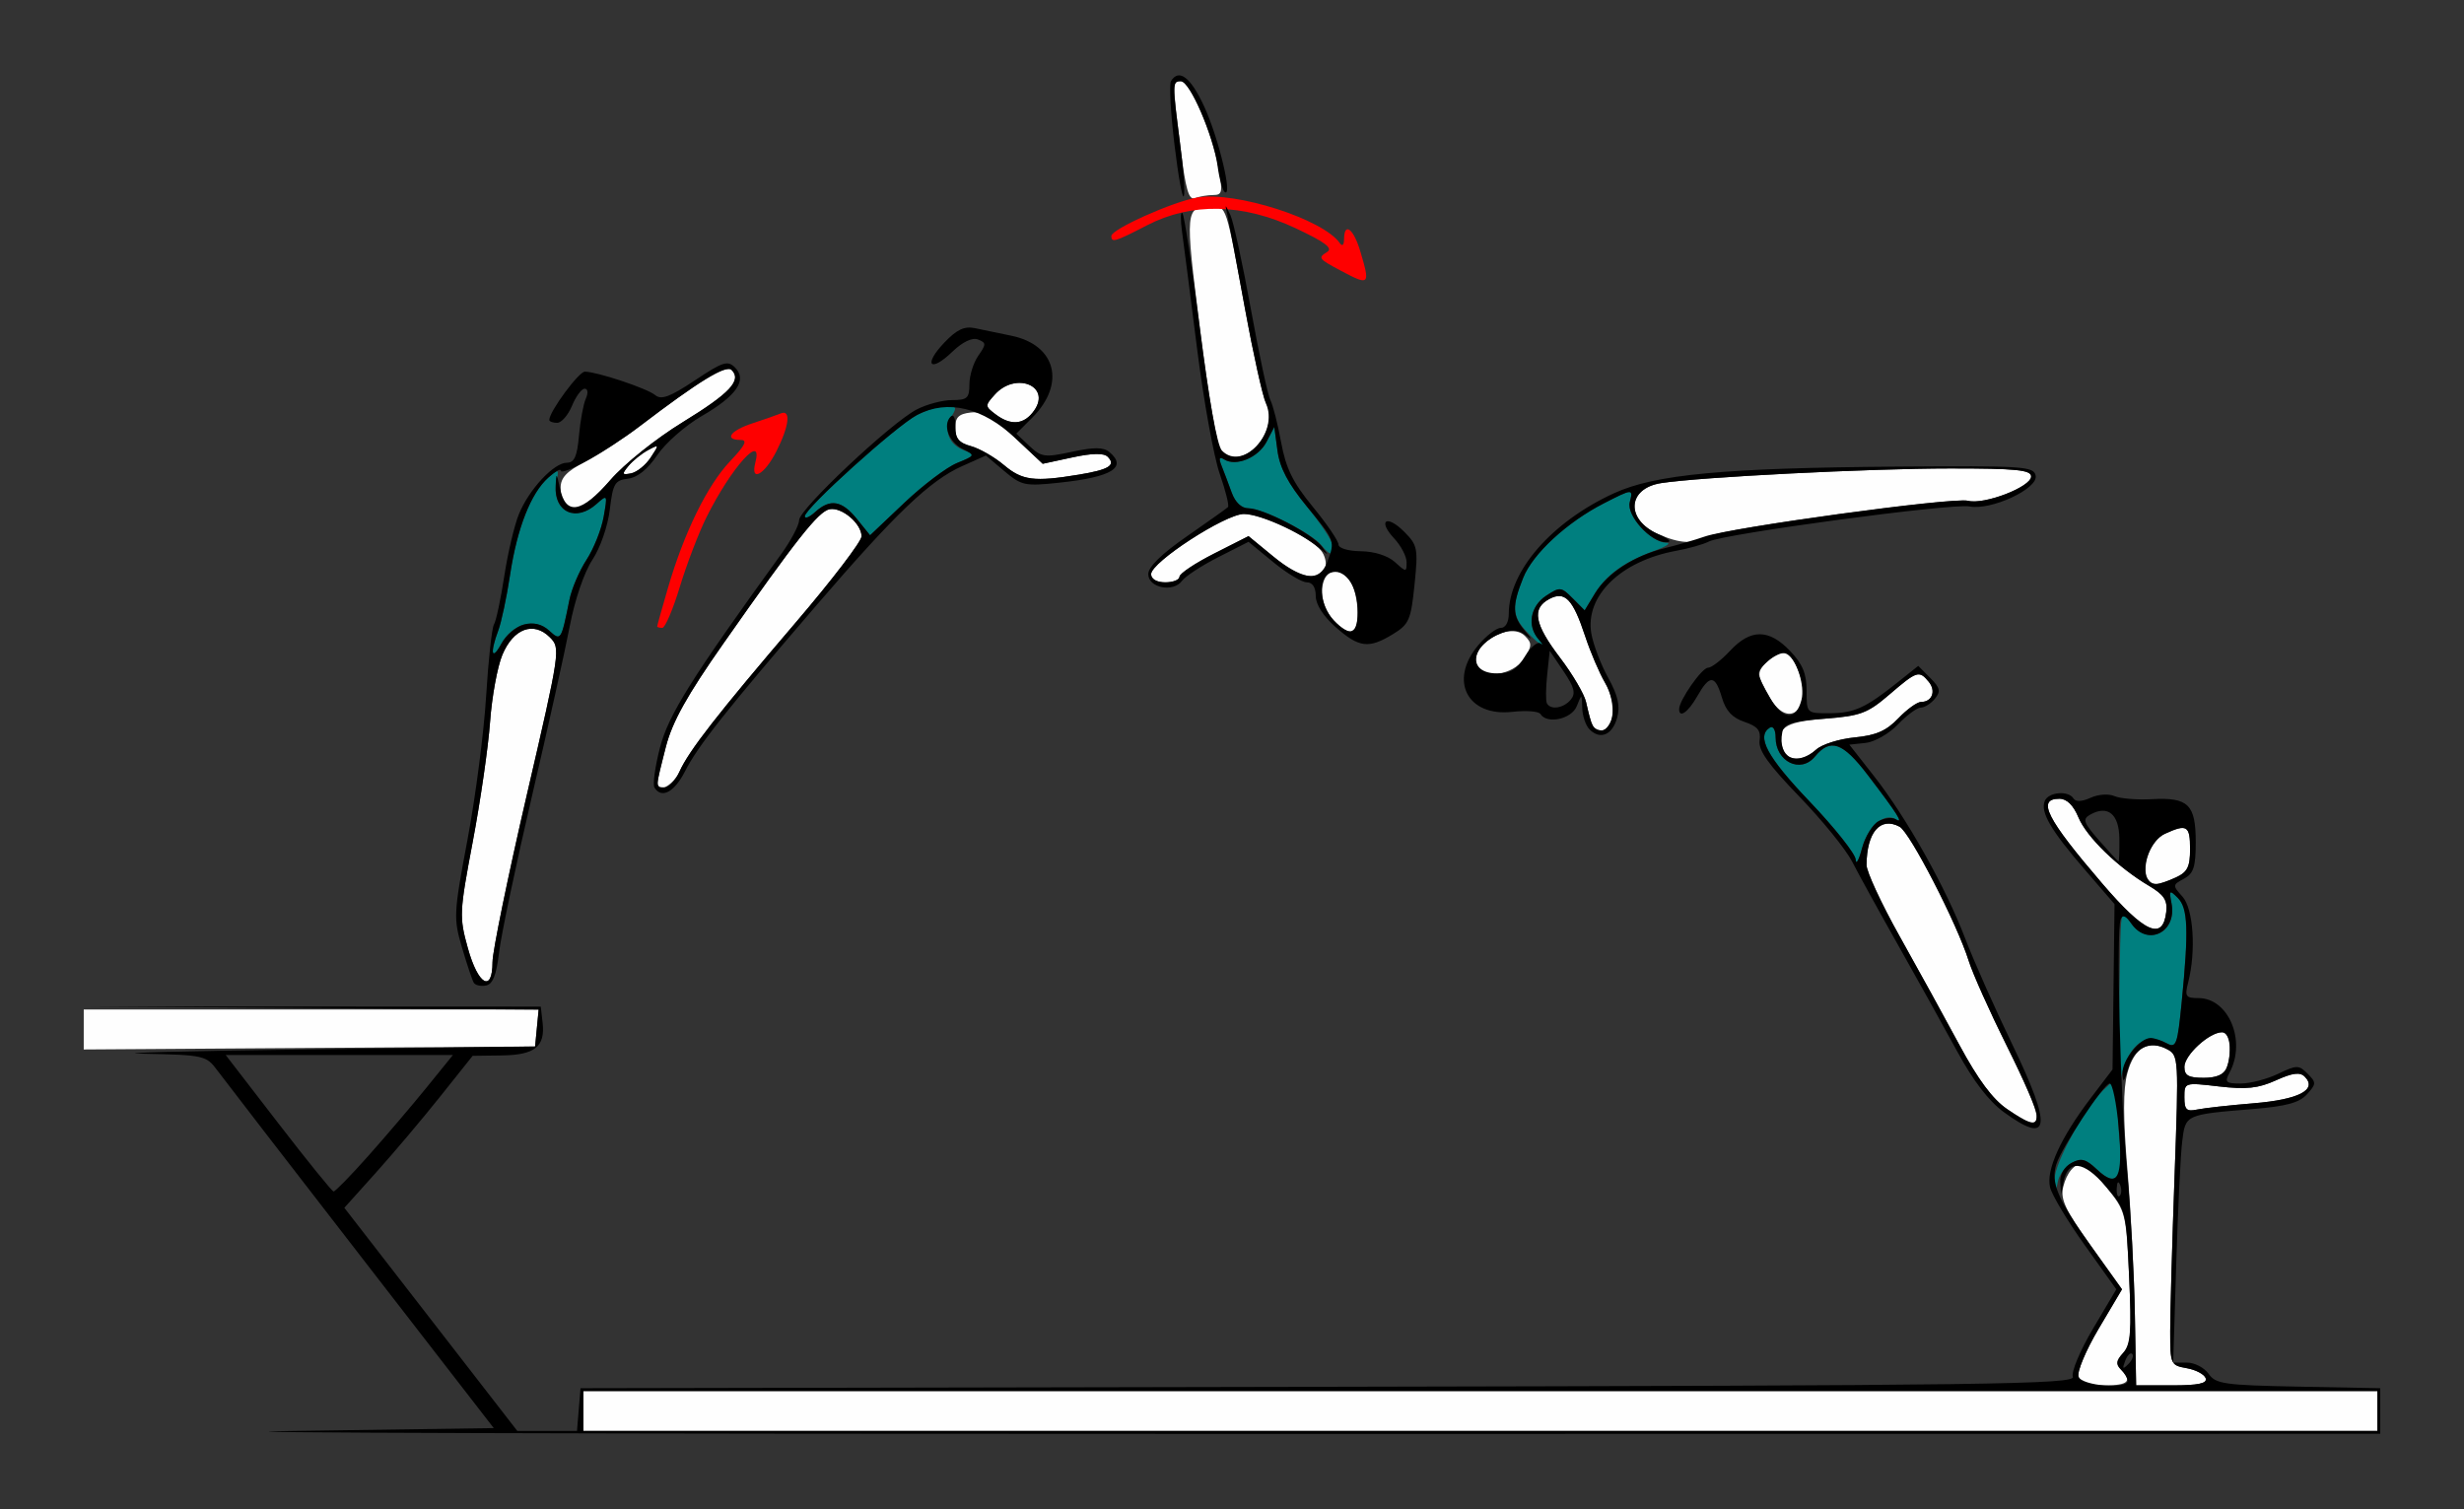 <?xml version="1.0" encoding="UTF-8" standalone="no"?>
<!-- Created with Inkscape (http://www.inkscape.org/) -->

<svg
   xmlns:dc="http://purl.org/dc/elements/1.1/"
   xmlns:cc="http://creativecommons.org/ns#"
   xmlns:rdf="http://www.w3.org/1999/02/22-rdf-syntax-ns#"
   xmlns:svg="http://www.w3.org/2000/svg"
   xmlns="http://www.w3.org/2000/svg"
   xmlns:sodipodi="http://sodipodi.sourceforge.net/DTD/sodipodi-0.dtd"
   xmlns:inkscape="http://www.inkscape.org/namespaces/inkscape"
   id="svg3396"
   version="1.1"
   inkscape:version="0.91 r13725"
   width="405.607"
   height="248.438"
   viewBox="0 0 405.607 248.438"
   sodipodi:docname="bb920401.svg">
  <rect x="0" y="0" width="405.607" height="248.438" fill="#333333" stroke="none"/>
  <defs
     id="defs3400" />
  <sodipodi:namedview
     pagecolor="#ffffff"
     bordercolor="#666666"
     borderopacity="1"
     objecttolerance="10"
     gridtolerance="10"
     guidetolerance="10"
     inkscape:pageopacity="0"
     inkscape:pageshadow="2"
     inkscape:window-width="1620"
     inkscape:window-height="843"
     id="namedview3398"
     showgrid="false"
     inkscape:zoom="1.2900629"
     inkscape:cx="148.60054"
     inkscape:cy="189.86171"
     inkscape:window-x="0"
     inkscape:window-y="0"
     inkscape:window-maximized="0"
     inkscape:current-layer="svg3396" />
  <g
     id="g3406"
     transform="translate(3.505,4.918)">
    <path
       style="fill:#fefefe"
       d="m 92.523,227.344 0,-3.281 147.664,0 147.664,0 0,3.281 0,3.281 -147.664,0 -147.664,0 0,-3.281 z m 246.13,-5.632 c -0.298,-0.779 1.184,-4.325 3.305,-7.906 l 3.845,-6.493 -5.139,-7.186 c -4.195,-5.866 -5.028,-7.643 -4.533,-9.672 0.571,-2.342 1.848,-3.846 3.293,-3.879 0.351,-0.008 2.083,1.779 3.848,3.97 3.151,3.911 3.219,4.186 3.718,14.882 0.431,9.249 0.279,11.127 -1.005,12.415 -1.182,1.185 -1.266,1.765 -0.385,2.649 1.942,1.948 1.256,2.632 -2.639,2.632 -2.495,0 -3.95,-0.477 -4.308,-1.413 z m 9.28,-10.073 c -0.109,-6.315 -0.659,-17.04 -1.224,-23.832 -0.737,-8.874 -0.742,-13.409 -0.015,-16.115 1.116,-4.159 3.462,-5.551 6.556,-3.89 1.879,1.009 1.904,1.448 1.204,20.911 -0.394,10.935 -0.716,22.406 -0.716,25.492 0,5.464 0.071,5.624 2.727,6.094 1.5,0.265 2.902,1.01 3.115,1.654 0.284,0.855 -1.21,1.171 -5.53,1.17 l -5.919,-0.002 -0.197,-11.483 z m -21.032,-33.983 c -2.376,-1.62 -4.804,-4.88 -7.852,-10.547 -2.427,-4.511 -6.865,-12.58 -9.862,-17.93 -2.997,-5.35 -5.443,-10.624 -5.436,-11.719 0.035,-5.402 2.276,-7.992 5.444,-6.291 1.71,0.918 9.472,15.991 11.388,22.112 0.645,2.062 3.428,8.278 6.183,13.813 6.612,13.282 6.634,14.992 0.135,10.562 z m 29.174,-1.948 c 0,-2.451 0.007,-2.453 5.696,-1.791 4.497,0.524 6.471,0.313 9.377,-1.002 2.725,-1.233 3.954,-1.391 4.732,-0.611 2.146,2.153 -0.964,3.775 -8.408,4.387 -3.955,0.325 -8.137,0.789 -9.293,1.03 -1.757,0.367 -2.103,0.036 -2.103,-2.014 z m 0,-5.014 c 0,-1.936 4.093,-5.693 6.201,-5.693 0.726,0 1.276,0.976 1.276,2.267 0,4.071 -0.956,5.233 -4.306,5.233 -2.508,0 -3.171,-0.378 -3.171,-1.807 z M 10.28,164.542 l 0,-3.292 37.442,0 37.442,0 -0.293,3.047 -0.293,3.047 -37.15,0.245 -37.15,0.245 0,-3.292 z m 63.235,-13.37 c -1.437,-5.174 -1.405,-5.88 0.808,-17.578 1.268,-6.703 2.548,-15.562 2.845,-19.688 0.297,-4.125 1.207,-9.091 2.024,-11.036 1.823,-4.343 5.143,-5.564 7.821,-2.878 1.771,1.777 1.719,2.131 -3.823,26.05 -3.091,13.337 -5.619,25.66 -5.619,27.384 0,5.136 -2.367,3.819 -4.055,-2.255 z M 342.523,140.485 c -9.161,-10.684 -10.794,-13.922 -7.022,-13.922 1.213,0 2.299,1.061 3.132,3.062 1.356,3.256 6.496,8.242 11.626,11.278 2.456,1.454 3.053,2.361 2.829,4.298 -0.555,4.801 -3.551,3.464 -10.564,-4.716 z m 7.463,-0.82 c -1.167,-1.894 0.569,-6.279 2.908,-7.348 3.609,-1.65 4.116,-1.338 4.116,2.533 0,2.947 -0.431,3.797 -2.38,4.688 -2.928,1.338 -3.881,1.364 -4.643,0.128 z M 104.673,124.12 c 0,-0.312 0.643,-3.059 1.43,-6.103 1.066,-4.128 3.475,-8.453 9.473,-17.01 12.073,-17.223 15.65,-21.746 17.48,-22.1 2.012,-0.389 5.261,2.366 5.261,4.459 0,0.832 -4.863,7.2 -10.806,14.152 -12.903,15.091 -17.612,21.131 -19.172,24.592 -0.999,2.217 -3.666,3.679 -3.666,2.01 z m 185.406,-5.471 c -1.409,-3.684 -0.069,-4.727 6.765,-5.262 5.943,-0.465 7.059,-0.882 10.673,-3.984 4.538,-3.897 4.888,-4.01 6.469,-2.1 1.251,1.512 0.57,3.322 -1.248,3.322 -0.645,0 -2.332,1.215 -3.75,2.7 -1.967,2.059 -3.674,2.805 -7.194,3.145 -2.538,0.245 -5.38,1.139 -6.315,1.988 -2.097,1.904 -4.709,1.996 -5.399,0.191 z m -31.619,-4.508 c -0.198,-0.645 -0.596,-2.227 -0.885,-3.516 -0.289,-1.289 -2.216,-4.567 -4.284,-7.285 -4.217,-5.544 -4.687,-8.089 -1.78,-9.649 2.585,-1.388 3.898,-0.027 5.937,6.152 0.851,2.578 2.314,6.002 3.252,7.608 1.893,3.243 1.566,7.86 -0.558,7.86 -0.727,0 -1.484,-0.527 -1.682,-1.172 z m 29.452,-4.091 c -2.371,-4.031 -2.377,-4.354 -0.12,-6.402 2.117,-1.922 3.55,-1.297 4.841,2.11 2.248,5.932 -1.665,9.489 -4.721,4.292 z m -48.326,-5.53 c -1.235,-3.229 5.442,-7.253 7.917,-4.77 1.223,1.226 1.201,1.669 -0.183,3.789 -1.797,2.752 -6.813,3.389 -7.733,0.982 z m -23.518,-7.296 c -3.779,-4.035 -1.491,-10.816 2.349,-6.963 1.658,1.663 2.175,8.275 0.688,8.801 -0.544,0.192 -1.91,-0.635 -3.037,-1.838 z m -30.086,-7.632 c 0,-1.97 12.23,-9.903 15.266,-9.903 2.875,0 10.852,3.774 12.701,6.009 0.668,0.807 0.97,2.106 0.672,2.886 -0.902,2.359 -4.264,1.606 -8.547,-1.914 l -4.054,-3.333 -5.682,2.877 c -3.125,1.583 -5.682,3.293 -5.682,3.801 0,0.508 -1.051,0.924 -2.336,0.924 -1.408,0 -2.336,-0.535 -2.336,-1.347 z m 83.5,-6.576 c -5.427,-2.368 -5.149,-7.536 0.451,-8.41 6.398,-0.998 34.207,-2.408 47.59,-2.413 10.872,-0.004 13.318,0.24 13.318,1.324 0,1.715 -7.738,4.692 -10.39,3.996 -2.501,-0.656 -40.315,4.548 -42.821,5.893 -2.382,1.279 -4.564,1.175 -8.149,-0.39 z M 89.408,78.125 c -0.343,-0.344 -0.623,-1.601 -0.623,-2.793 0,-1.608 1.026,-2.692 3.972,-4.195 2.185,-1.115 6.285,-3.79 9.112,-5.945 9.694,-7.39 14.157,-10.115 15.068,-9.201 1.699,1.705 -0.299,3.833 -8.075,8.599 -4.445,2.725 -9.583,6.834 -11.858,9.484 -3.724,4.337 -6.066,5.587 -7.597,4.052 z m 72.35,-6.486 c -1.579,-1.333 -4.03,-2.735 -5.446,-3.114 -1.913,-0.513 -2.574,-1.275 -2.574,-2.967 0,-1.781 0.554,-2.34 2.546,-2.571 1.96,-0.227 3.617,0.711 7.199,4.071 l 4.653,4.366 4.879,-1.05 c 3.285,-0.707 5.187,-0.74 5.823,-0.103 1.39,1.394 0.211,2.123 -4.764,2.944 -7.356,1.214 -9.304,0.965 -12.317,-1.578 z m -61.805,0.137 c 0.712,-0.861 2.161,-2.03 3.218,-2.598 1.855,-0.996 1.87,-0.952 0.432,1.223 -0.82,1.241 -2.268,2.41 -3.218,2.598 -1.515,0.3 -1.568,0.15 -0.432,-1.223 z m 97.426,-2.649 c -0.54,-0.652 -2.045,-9.603 -3.346,-19.891 -2.504,-19.801 -2.472,-20.128 1.932,-20.159 2.434,-0.017 2.329,-0.34 5.476,16.861 1.368,7.477 2.901,14.371 3.406,15.322 2.585,4.86 -4.116,11.92 -7.469,7.868 z m -37.023,-5.86 c -1.738,-1.319 -1.741,-1.42 -0.089,-3.251 3.422,-3.793 9.295,-1.41 6.476,2.627 -1.646,2.357 -3.824,2.57 -6.387,0.624 z m 30.453,-43.952 c -1.345,-10.981 -1.346,-10.88 0.079,-10.861 1.474,0.02 5.11,8.415 6.185,14.281 0.726,3.958 0.631,4.453 -0.856,4.453 -0.92,0 -2.268,0.229 -2.996,0.509 -1.042,0.401 -1.555,-1.383 -2.413,-8.383 z"
       id="path3416"
       inkscape:connector-curvature="0" />
    <path
       style="fill:#007f7f"
       d="m 334.707,189.32 c -0.143,-2.687 5.394,-12.625 8.486,-15.234 1.859,-1.568 2.023,-2.66 2.182,-14.531 0.212,-15.754 0.114,-15.097 1.874,-12.575 2.754,3.944 7.628,1.653 6.712,-3.155 -0.426,-2.236 -0.341,-2.313 1.034,-0.934 1.674,1.679 1.808,5.297 0.635,17.148 -0.72,7.282 -0.861,7.641 -2.613,6.7 -5.264,-2.826 -8.791,4.143 -7.685,15.188 0.725,7.245 -0.314,8.805 -3.725,5.591 -1.765,-1.664 -2.538,-1.861 -4.071,-1.038 -1.041,0.559 -2.074,1.966 -2.297,3.127 -0.373,1.944 -0.415,1.921 -0.533,-0.287 z m -32.741,-52.748 c -0.053,-0.94 -3.461,-5.233 -7.573,-9.541 -7.024,-7.357 -8.849,-10.757 -6.542,-12.188 0.522,-0.324 0.935,0.397 0.935,1.632 0,3.985 4.111,5.994 6.458,3.157 2.552,-3.085 4.574,-2.388 8.69,2.999 4.929,6.45 6.014,8.165 4.615,7.298 -1.865,-1.156 -4.598,1.216 -5.551,4.817 -0.514,1.944 -0.979,2.766 -1.032,1.826 z M 77.608,102.483 c -0.021,-0.611 0.384,-2.222 0.899,-3.581 0.515,-1.359 1.395,-5.499 1.955,-9.202 1.152,-7.609 3.422,-13.438 6.196,-15.906 1.835,-1.632 1.87,-1.615 1.428,0.709 -0.869,4.558 3.082,6.679 6.6,3.544 1.806,-1.609 1.828,-1.569 1.179,2.109 -0.364,2.062 -1.632,5.243 -2.818,7.067 -1.186,1.824 -2.451,4.778 -2.811,6.563 -1.374,6.811 -1.405,6.858 -3.366,5.078 -2.358,-2.141 -6.061,-1.118 -7.836,2.164 -0.763,1.411 -1.405,2.066 -1.425,1.455 z M 247.826,99.08 c -2.41,-2.574 -2.512,-4.089 -0.597,-8.891 1.575,-3.95 7.209,-9.148 13.28,-12.255 4.765,-2.439 4.852,-2.442 4.261,-0.175 -0.56,2.15 3.433,6.594 5.981,6.657 0.923,0.023 0.105,0.604 -1.818,1.293 -4.956,1.774 -8.02,3.971 -9.928,7.119 l -1.653,2.726 -1.981,-1.987 c -1.889,-1.895 -2.092,-1.914 -4.378,-0.411 -2.562,1.684 -3.18,5.06 -1.275,6.97 0.617,0.619 0.9,1.125 0.63,1.125 -0.27,0 -1.406,-0.976 -2.523,-2.17 z M 213.958,84.771 C 212.332,82.805 204.272,78.75 201.992,78.75 c -1.125,0 -2.161,-0.975 -2.739,-2.578 -0.512,-1.418 -1.255,-3.386 -1.652,-4.373 -0.523,-1.3 -0.406,-1.598 0.425,-1.084 1.952,1.21 5.603,-0.307 6.951,-2.888 l 1.285,-2.461 0.524,3.916 c 0.374,2.797 1.749,5.409 4.813,9.143 2.359,2.875 4.29,5.811 4.29,6.525 0,1.678 -0.425,1.638 -1.93,-0.181 z m -76.412,-4.267 c -2.471,-3.059 -4.398,-3.379 -6.865,-1.139 -0.94,0.853 -1.706,1.17 -1.702,0.703 0.011,-1.305 15.059,-14.905 18.419,-16.648 1.637,-0.849 3.841,-1.544 4.899,-1.544 1.644,0 1.765,0.254 0.834,1.751 -1.387,2.228 -0.475,4.644 2.115,5.605 1.883,0.699 1.807,0.834 -1.148,2.039 -1.74,0.71 -5.688,3.683 -8.772,6.607 l -5.607,5.317 -2.174,-2.691 z"
       id="path3412"
       inkscape:connector-curvature="0" />
    <path
       style="fill:#fe0000"
       d="m 104.673,98.2 c 0,-0.131 0.798,-2.978 1.773,-6.328 2.648,-9.098 6.479,-16.914 10.222,-20.856 C 119.16,68.39 119.603,67.5 118.414,67.5 c -2.792,0 -1.711,-1.539 1.913,-2.725 1.928,-0.631 4.03,-1.365 4.673,-1.633 1.74,-0.724 1.42,2.063 -0.72,6.27 -1.964,3.862 -4.301,5.107 -3.449,1.838 1.33,-5.101 -3.956,0.786 -8.019,8.93 -1.293,2.591 -3.273,7.759 -4.401,11.484 -1.128,3.725 -2.43,6.773 -2.894,6.773 -0.464,0 -0.844,-0.107 -0.844,-0.237 z M 217.29,39.683 c -3.779,-2.011 -3.888,-2.158 -2.333,-3.122 1.004,-0.623 -0.321,-1.624 -5.167,-3.903 -8.733,-4.107 -17.151,-4.276 -24.478,-0.49 -5.293,2.735 -5.872,2.908 -5.872,1.754 0,-1.113 10.166,-5.661 14.157,-6.333 6.271,-1.057 20.723,3.573 23.446,7.511 0.409,0.592 0.692,0.33 0.701,-0.648 0.025,-2.891 1.553,-1.756 2.67,1.984 1.667,5.58 1.529,5.722 -3.123,3.246 z"
       id="path3410"
       inkscape:connector-curvature="0" />
    <path
       style="fill:#000000"
       d="M 43.793,230.644 77.772,230.156 55.942,201.964 C 43.936,186.459 33.276,172.642 32.255,171.261 c -1.798,-2.431 -2.187,-2.518 -12.15,-2.729 -5.661,-0.12 6.53,-0.436 27.091,-0.703 l 37.383,-0.485 0.292,-3.036 0.292,-3.036 -37.442,-0.261 -37.442,-0.261 37.617,0.016 37.617,0.016 0.301,2.635 c 0.451,3.949 -1.263,5.325 -6.724,5.398 l -4.792,0.064 -5.368,6.733 c -2.952,3.703 -7.705,9.331 -10.561,12.507 l -5.192,5.775 14.236,18.366 14.236,18.366 4.913,0 4.913,0 0.29,-3.516 0.29,-3.516 123.1,-0.238 c 109.099,-0.211 123.039,-0.398 122.561,-1.647 -0.297,-0.775 1.191,-4.331 3.306,-7.902 l 3.845,-6.493 -5.155,-7.208 c -2.835,-3.964 -5.419,-8.263 -5.742,-9.554 -0.711,-2.843 1.727,-8.198 6.718,-14.755 l 3.556,-4.671 0.165,-13.61 0.165,-13.61 -4.853,-5.625 c -5.636,-6.533 -7.357,-9.464 -6.645,-11.323 0.576,-1.505 3.904,-1.807 4.752,-0.431 0.35,0.568 1.388,0.522 2.799,-0.123 1.264,-0.578 2.984,-0.698 3.939,-0.276 0.932,0.412 3.707,0.639 6.166,0.503 5.978,-0.329 7.211,0.875 7.211,7.044 0,4.115 -0.347,5.195 -1.947,6.054 -1.893,1.016 -1.899,1.097 -0.234,2.946 1.799,1.996 2.259,8.949 0.935,14.122 -0.59,2.305 -0.411,2.578 1.694,2.578 4.957,0 7.904,7.041 5.125,12.249 -0.857,1.606 -0.646,1.813 1.837,1.813 1.543,0 4.299,-0.715 6.126,-1.589 3.097,-1.482 3.426,-1.484 4.876,-0.029 1.45,1.454 1.443,1.683 -0.098,3.391 -1.249,1.384 -3.402,1.975 -8.816,2.42 -11.273,0.926 -11.189,0.887 -11.736,5.42 -0.264,2.189 -0.704,11.258 -0.977,20.153 l -0.496,16.172 2.269,0 c 1.248,0 2.85,0.832 3.559,1.848 1.167,1.671 2.581,1.873 14.773,2.109 l 13.482,0.261 0,3.75 0,3.75 -189.252,0.019 C 94.977,231.123 25.104,230.912 43.793,230.644 Z m 344.058,-3.3 0,-3.281 -147.664,0 -147.664,0 0,3.281 0,3.281 147.664,0 147.664,0 0,-3.281 z m -41.121,-4.969 c 0,-0.412 -0.495,-1.246 -1.099,-1.853 -0.843,-0.845 -0.756,-1.491 0.371,-2.766 1.224,-1.385 1.387,-3.488 0.973,-12.583 -0.497,-10.915 -0.498,-10.922 -3.875,-14.836 -3.634,-4.212 -6.196,-4.452 -6.935,-0.649 l -0.395,2.03 -0.127,-2.076 c -0.076,-1.239 0.662,-2.5 1.83,-3.127 1.62,-0.87 2.347,-0.684 4.218,1.08 3.424,3.227 4.324,1.461 3.56,-6.99 -0.356,-3.942 -1.019,-7.167 -1.474,-7.167 -0.952,0 -7.906,10.524 -8.78,13.286 -0.954,3.016 0.21,5.774 5.652,13.382 l 5.155,7.208 -3.845,6.493 c -2.121,3.581 -3.603,7.126 -3.305,7.906 0.568,1.485 8.076,2.101 8.076,0.663 z m 12.851,-0.422 c -0.214,-0.645 -1.616,-1.389 -3.115,-1.654 -2.655,-0.47 -2.727,-0.63 -2.727,-6.094 0,-3.086 0.322,-14.558 0.716,-25.492 0.701,-19.463 0.675,-19.903 -1.204,-20.911 -2.842,-1.526 -5.452,-0.26 -6.426,3.118 -0.675,2.34 -0.88,2.53 -0.946,0.878 -0.086,-2.155 2.854,-5.859 4.65,-5.859 0.548,0 1.749,0.404 2.668,0.898 1.519,0.816 1.742,0.194 2.433,-6.797 1.172,-11.851 1.038,-15.47 -0.635,-17.148 -1.374,-1.379 -1.46,-1.302 -1.034,0.934 0.893,4.687 -3.942,7.121 -6.596,3.321 -0.947,-1.356 -1.469,-1.562 -1.785,-0.703 -0.752,2.044 -0.042,29.604 1.069,41.527 0.577,6.188 1.146,16.628 1.265,23.201 l 0.217,11.951 5.919,0.002 c 4.32,9.4e-4 5.814,-0.315 5.53,-1.17 z m -12.097,-4.009 c -0.288,-0.289 -0.81,0.232 -1.161,1.156 -0.507,1.336 -0.4,1.444 0.523,0.525 0.639,-0.636 0.926,-1.392 0.638,-1.681 z m -1.985,-27.807 c -0.298,-0.748 -0.52,-0.526 -0.565,0.566 -0.041,0.988 0.18,1.542 0.491,1.23 0.311,-0.312 0.344,-1.12 0.074,-1.797 z M 57.087,185.39 c 2.87,-3.222 7.185,-8.285 9.59,-11.249 l 4.372,-5.391 -18.7,0 -18.7,0 8.643,11.21 c 4.753,6.166 8.853,11.228 9.11,11.249 0.257,0.021 2.815,-2.597 5.685,-5.82 z m 310.384,-8.699 c 7.445,-0.612 10.554,-2.234 8.408,-4.387 -0.778,-0.781 -2.006,-0.622 -4.732,0.611 -2.906,1.315 -4.88,1.525 -9.377,1.002 -5.689,-0.662 -5.696,-0.66 -5.696,1.791 0,2.05 0.346,2.381 2.103,2.014 1.157,-0.242 5.339,-0.706 9.293,-1.03 z m -4.487,-5.674 C 363.995,168.375 363.598,165 362.276,165 c -2.108,0 -6.201,3.758 -6.201,5.693 0,1.429 0.663,1.807 3.171,1.807 2.029,0 3.375,-0.534 3.738,-1.483 z m -9.896,-25.817 c 0.224,-1.938 -0.373,-2.845 -2.829,-4.298 -5.13,-3.036 -10.269,-8.022 -11.626,-11.278 -0.833,-2 -1.919,-3.062 -3.132,-3.062 -3.772,0 -2.139,3.238 7.022,13.922 7.014,8.18 10.009,9.517 10.564,4.716 z m 1.541,-5.663 c 1.949,-0.891 2.38,-1.74 2.38,-4.688 0,-3.87 -0.506,-4.182 -4.116,-2.533 -3.309,1.513 -4.52,8.308 -1.481,8.308 0.46,0 1.907,-0.49 3.216,-1.088 z m -9.256,-6.42 c -0.049,-4.037 -1.907,-5.564 -4.796,-3.942 -1.32,0.741 -1.128,1.296 1.48,4.276 1.648,1.883 3.079,3.424 3.179,3.424 0.1,0 0.162,-1.691 0.137,-3.758 z m -18.96,45.077 c -2.527,-1.836 -5.092,-5.169 -7.759,-10.078 -2.191,-4.034 -6.549,-11.875 -9.683,-17.423 -3.134,-5.549 -6.542,-11.738 -7.572,-13.754 -1.03,-2.016 -4.951,-6.85 -8.714,-10.742 -5.111,-5.287 -6.764,-7.617 -6.538,-9.215 0.236,-1.666 -0.317,-2.345 -2.501,-3.076 -1.994,-0.667 -3.062,-1.818 -3.698,-3.984 -1.109,-3.78 -2.018,-3.834 -4.056,-0.24 -1.494,2.633 -2.998,3.698 -2.99,2.115 0.007,-1.444 3.747,-6.797 4.748,-6.797 0.572,0 2.219,-1.266 3.66,-2.812 3.366,-3.614 6.372,-3.602 9.851,0.039 2.071,2.168 2.724,3.741 2.724,6.562 0,3.71 7.8e-4,3.711 3.76,3.697 4.068,-0.015 5.927,-0.855 11.195,-5.061 l 3.422,-2.731 1.971,1.977 c 1.646,1.651 1.772,2.217 0.765,3.435 -0.663,0.802 -1.706,1.457 -2.318,1.457 -0.612,0 -2.3,1.243 -3.751,2.763 -1.451,1.519 -3.847,2.891 -5.323,3.047 l -2.685,0.284 4.112,5.243 c 5.299,6.757 11.782,18.307 14.948,26.632 1.373,3.609 4.864,11.467 7.759,17.461 6.612,13.691 6.255,16.71 -1.325,11.202 z m 5.364,0.384 c 0,-0.782 -2.254,-5.95 -5.009,-11.484 -2.755,-5.534 -5.538,-11.75 -6.183,-13.813 -1.915,-6.121 -9.678,-21.194 -11.388,-22.112 -3.169,-1.701 -5.41,0.888 -5.444,6.291 -0.007,1.095 2.439,6.369 5.436,11.719 2.997,5.35 7.435,13.419 9.862,17.93 3.048,5.667 5.476,8.927 7.852,10.547 3.985,2.716 4.875,2.885 4.875,0.923 z m -26.052,-48.328 c 0.985,-0.529 2.256,-0.673 2.825,-0.321 1.398,0.867 0.314,-0.848 -4.615,-7.298 -4.116,-5.386 -6.138,-6.084 -8.69,-2.999 -2.348,2.838 -6.458,0.828 -6.458,-3.157 0,-1.236 -0.412,-1.956 -0.935,-1.632 -2.307,1.43 -0.482,4.83 6.542,12.188 4.112,4.307 7.52,8.601 7.573,9.541 0.053,0.94 0.518,0.119 1.032,-1.826 0.514,-1.944 1.741,-3.968 2.726,-4.496 z m -10.246,-11.793 c 0.935,-0.849 3.776,-1.743 6.315,-1.988 3.52,-0.339 5.227,-1.085 7.194,-3.145 1.418,-1.485 3.106,-2.7 3.75,-2.7 1.819,0 2.499,-1.811 1.248,-3.322 -1.581,-1.91 -1.931,-1.797 -6.469,2.1 -3.613,3.102 -4.729,3.519 -10.673,3.984 -5.419,0.424 -6.697,0.831 -6.96,2.215 -0.799,4.203 2.343,5.807 5.594,2.855 z m -2.427,-8.206 c 0.572,-2.286 -0.789,-6.598 -2.398,-7.595 -1.047,-0.649 -4.672,1.968 -4.672,3.374 0,0.406 0.869,2.215 1.93,4.02 2.106,3.58 4.272,3.665 5.139,0.201 z M 74.485,156.849 c -0.251,-0.415 -1.124,-3.022 -1.94,-5.793 -1.421,-4.823 -1.382,-5.581 0.915,-17.812 1.32,-7.026 2.695,-17.628 3.057,-23.559 0.362,-5.931 0.944,-11.248 1.293,-11.815 0.349,-0.567 1.113,-4.152 1.697,-7.966 0.584,-3.814 1.671,-8.411 2.416,-10.216 1.685,-4.083 5.752,-8.438 7.882,-8.438 1.236,0 1.694,-1.023 1.996,-4.453 0.215,-2.449 0.722,-5.191 1.125,-6.094 0.425,-0.95 0.345,-1.641 -0.188,-1.641 -0.507,0 -1.444,1.266 -2.083,2.812 -0.639,1.547 -1.741,2.812 -2.45,2.812 -0.709,0 -1.288,-0.219 -1.288,-0.487 0,-1.364 4.854,-7.949 5.853,-7.94 2.04,0.018 10.255,2.756 11.581,3.86 0.998,0.831 2.443,0.294 6.525,-2.425 4.621,-3.078 5.406,-3.328 6.621,-2.109 2.048,2.055 0.251,4.662 -5.516,8.002 -2.677,1.55 -5.959,4.436 -7.293,6.413 -1.578,2.338 -3.267,3.693 -4.834,3.878 -2.147,0.254 -2.469,0.803 -2.973,5.07 -0.32,2.708 -1.566,6.303 -2.872,8.283 -1.341,2.032 -2.896,6.585 -3.713,10.868 -0.773,4.054 -3.575,16.652 -6.225,27.995 -2.65,11.344 -5.092,22.94 -5.425,25.77 -0.44,3.729 -1.032,5.227 -2.155,5.443 -0.852,0.164 -1.754,-0.042 -2.004,-0.457 z m 3.086,-3.422 c 0,-1.724 2.529,-14.047 5.619,-27.384 5.543,-23.919 5.595,-24.273 3.823,-26.05 -2.678,-2.686 -5.998,-1.465 -7.821,2.878 -0.816,1.945 -1.727,6.911 -2.024,11.036 -0.297,4.125 -1.577,12.984 -2.845,19.688 -2.212,11.698 -2.245,12.404 -0.808,17.578 1.687,6.075 4.055,7.392 4.055,2.255 z m 5.201,-55.558 c 1.564,-0.394 2.935,-0.061 4.097,0.994 1.961,1.78 1.992,1.733 3.366,-5.078 0.36,-1.785 1.625,-4.738 2.811,-6.563 1.186,-1.824 2.454,-5.005 2.818,-7.067 0.649,-3.678 0.627,-3.718 -1.179,-2.109 -3.37,3.003 -6.928,1.415 -6.724,-3 0.103,-2.227 0.151,-2.199 0.708,0.41 0.966,4.528 3.513,4.12 8.258,-1.32 2.342,-2.686 7.61,-6.896 11.98,-9.575 7.735,-4.741 9.728,-6.869 8.031,-8.572 -0.911,-0.914 -5.374,1.811 -15.068,9.201 -5.385,4.105 -13.084,8.424 -13.084,7.339 0,-0.348 -0.902,0.171 -2.005,1.153 -2.893,2.577 -5.151,8.302 -6.319,16.017 -0.56,3.702 -1.44,7.843 -1.955,9.202 -1.398,3.69 -1.059,5.058 0.527,2.126 0.763,-1.411 2.446,-2.833 3.739,-3.158 z M 103.604,70.401 c 1.438,-2.175 1.422,-2.219 -0.432,-1.223 -1.058,0.568 -2.506,1.737 -3.218,2.598 -1.136,1.373 -1.082,1.523 0.432,1.223 0.95,-0.188 2.399,-1.357 3.218,-2.598 z m 0.623,54.321 c -0.306,-0.497 0.102,-3.454 0.907,-6.571 1.393,-5.393 5.152,-11.395 19.919,-31.806 1.641,-2.269 2.984,-4.807 2.984,-5.642 0,-1.801 15.1,-16.01 19.365,-18.223 1.635,-0.848 4.255,-1.542 5.823,-1.542 2.493,0 2.85,-0.326 2.85,-2.604 0,-1.432 0.657,-3.545 1.46,-4.695 1.329,-1.903 1.324,-2.143 -0.056,-2.674 -0.953,-0.367 -2.532,0.393 -4.254,2.048 -3.641,3.499 -4.784,2.141 -1.288,-1.529 2.068,-2.171 3.306,-2.751 5.072,-2.378 1.285,0.271 3.973,0.83 5.974,1.24 7.355,1.511 8.991,7.911 3.445,13.474 l -2.635,2.643 2.141,2.018 c 1.97,1.857 2.53,1.934 7.007,0.971 3.619,-0.779 5.195,-0.773 6.149,0.021 3.04,2.531 0.466,4.133 -8.118,5.051 -5.774,0.617 -6.306,0.507 -9.158,-1.9 l -3.028,-2.556 -3.926,1.75 c -5.279,2.353 -10.972,7.791 -23.939,22.868 -14.943,17.374 -19.533,23.171 -21.661,27.355 -1.753,3.448 -3.867,4.573 -5.034,2.679 z m 4.113,-2.612 c 1.561,-3.461 6.269,-9.501 19.172,-24.592 5.943,-6.951 10.806,-13.319 10.806,-14.152 0,-2.094 -3.25,-4.848 -5.261,-4.459 -1.83,0.354 -5.408,4.877 -17.48,22.1 -5.999,8.558 -8.407,12.883 -9.473,17.01 -1.735,6.716 -1.734,6.671 -0.178,6.671 0.689,0 1.775,-1.16 2.414,-2.578 z M 154.009,71.307 c 3.048,-1.243 3.056,-1.263 0.943,-2.32 -2.279,-1.14 -3.322,-3.966 -1.966,-5.327 0.476,-0.478 0.809,0.223 0.789,1.66 -0.028,1.933 0.537,2.644 2.538,3.19 1.416,0.387 3.866,1.794 5.446,3.127 3.012,2.542 4.961,2.792 12.317,1.578 4.975,-0.821 6.154,-1.55 4.764,-2.944 -0.635,-0.637 -2.538,-0.604 -5.823,0.103 l -4.879,1.05 -4.446,-4.172 c -5.438,-5.102 -11.188,-6.481 -16.195,-3.884 -3.431,1.78 -18.504,15.373 -18.516,16.698 -0.004,0.467 0.762,0.15 1.702,-0.703 2.467,-2.24 4.393,-1.92 6.865,1.139 l 2.174,2.691 5.607,-5.317 c 3.084,-2.924 6.991,-5.881 8.682,-6.57 z m 12.734,-8.665 c 2.819,-4.037 -3.054,-6.42 -6.476,-2.627 -1.652,1.831 -1.649,1.932 0.089,3.251 2.563,1.945 4.742,1.732 6.387,-0.624 z m 91.415,52.51 c -0.632,-0.634 -1.175,-2.228 -1.208,-3.543 -0.059,-2.362 -0.069,-2.366 -0.904,-0.281 -0.854,2.132 -4.916,3.006 -5.976,1.285 -0.279,-0.453 -2.358,-0.615 -4.619,-0.359 -7.407,0.837 -10.5,-5.149 -5.648,-10.932 1.331,-1.586 3.013,-2.884 3.738,-2.884 0.781,0 1.319,-0.948 1.319,-2.325 0,-7.033 7.06,-15.129 17.289,-19.827 6.798,-3.122 18.062,-4.183 46.709,-4.398 20.779,-0.156 22.433,-0.048 22.736,1.492 0.423,2.155 -7.342,5.763 -10.903,5.066 -2.844,-0.557 -40.437,4.503 -42.889,5.773 -0.899,0.466 -3.297,1.148 -5.329,1.517 -9.167,1.663 -15.098,7.432 -14.022,13.639 0.313,1.805 1.554,5.066 2.759,7.247 1.615,2.924 2.008,4.648 1.498,6.562 -0.765,2.871 -2.78,3.742 -4.549,1.968 z m 3.777,-2.31 c 0.28,-1.467 -0.222,-3.655 -1.235,-5.391 -0.938,-1.607 -2.402,-5.03 -3.252,-7.608 -2.039,-6.179 -3.352,-7.54 -5.937,-6.152 -2.906,1.56 -2.437,4.105 1.78,9.649 2.067,2.717 3.995,5.996 4.284,7.285 0.931,4.156 1.222,4.688 2.567,4.688 0.727,0 1.534,-1.111 1.793,-2.47 z m -6.873,-2.592 c 0.849,-1.026 0.589,-2.044 -1.19,-4.675 l -2.275,-3.364 -0.419,3.972 c -0.23,2.185 -0.249,4.288 -0.042,4.675 0.61,1.139 2.756,0.807 3.926,-0.608 z m -7.537,-7.123 c 0.937,-1.545 2.087,-2.501 2.556,-2.125 0.469,0.376 0.328,0.079 -0.315,-0.66 -1.927,-2.216 -1.369,-5.481 1.229,-7.188 2.286,-1.503 2.489,-1.484 4.378,0.411 l 1.981,1.987 1.689,-2.785 c 2.033,-3.354 6.446,-6.213 11.519,-7.462 2.056,-0.506 5,-1.362 6.542,-1.901 4.295,-1.502 41.042,-6.498 43.349,-5.893 2.651,0.696 10.39,-2.281 10.39,-3.996 0,-1.085 -2.446,-1.328 -13.318,-1.324 -13.383,0.004 -41.192,1.414 -47.59,2.413 -5.601,0.874 -5.878,6.042 -0.451,8.41 1.826,0.797 2.31,1.301 1.27,1.323 -2.501,0.055 -6.55,-4.399 -5.981,-6.579 0.591,-2.267 0.504,-2.264 -4.261,0.175 -6.071,3.107 -11.704,8.305 -13.28,12.255 -1.846,4.628 -1.808,6.254 0.2,8.627 1.309,1.547 1.332,1.698 0.114,0.757 -1.046,-0.809 -2.226,-0.907 -3.777,-0.316 -5.3,2.021 -5.852,6.68 -0.792,6.68 2.16,0 3.257,-0.677 4.55,-2.809 z m -31.137,-4.788 c -2.056,-1.811 -3.304,-3.758 -3.304,-5.156 0,-1.424 -0.542,-2.247 -1.478,-2.247 -0.813,0 -3.304,-1.5 -5.534,-3.334 l -4.056,-3.334 -4.972,2.527 c -2.734,1.39 -5.419,3.141 -5.967,3.892 -1.442,1.978 -5.563,1.163 -5.563,-1.1 0,-1.189 2.2,-3.341 6.359,-6.222 3.497,-2.423 6.541,-4.588 6.764,-4.811 0.223,-0.224 -0.391,-2.697 -1.365,-5.497 -0.974,-2.799 -2.648,-12.051 -3.721,-20.559 -1.073,-8.508 -2.182,-17.14 -2.466,-19.184 -0.284,-2.043 -0.263,-3.461 0.046,-3.151 0.309,0.31 1.616,8.943 2.904,19.184 1.45,11.529 2.824,19.112 3.607,19.913 3.415,3.491 9.424,-2.961 7.239,-7.773 -0.544,-1.197 -2.099,-8.244 -3.457,-15.661 -1.358,-7.417 -2.656,-14.328 -2.886,-15.36 -0.417,-1.875 -0.417,-1.875 0.488,0 0.498,1.031 2.015,7.992 3.371,15.469 1.356,7.477 2.803,14.229 3.216,15.005 0.412,0.776 1.207,3.893 1.766,6.927 0.797,4.323 1.928,6.626 5.23,10.65 2.317,2.824 4.215,5.613 4.216,6.198 0.002,0.606 1.59,1.083 3.689,1.108 2.229,0.027 4.444,0.732 5.605,1.786 1.857,1.686 1.919,1.687 1.919,0.016 0,-0.949 -0.913,-2.7 -2.029,-3.892 -2.802,-2.992 -1.276,-4.04 1.633,-1.121 2.209,2.216 2.312,2.744 1.702,8.721 -0.593,5.801 -0.905,6.518 -3.548,8.135 -3.983,2.436 -5.576,2.245 -9.408,-1.13 z m 3.592,-3.128 c -0.128,-3.924 -2.258,-6.697 -4.487,-5.839 -2.145,0.826 -1.818,5.295 0.575,7.85 2.733,2.918 4.05,2.241 3.912,-2.01 z m -29.326,-5.199 c 0,-0.508 2.557,-2.219 5.682,-3.801 l 5.682,-2.877 4.054,3.333 c 4.861,3.996 7.631,4.285 8.903,0.928 1.313,-3.465 1.321,-3.443 -3.378,-9.169 -3.064,-3.733 -4.439,-6.346 -4.813,-9.143 l -0.524,-3.916 -1.285,2.461 c -1.348,2.581 -4.999,4.098 -6.951,2.888 -0.83,-0.515 -0.947,-0.216 -0.425,1.084 0.397,0.987 1.14,2.955 1.652,4.373 0.578,1.603 1.615,2.578 2.739,2.578 2.45,0 10.428,4.134 12.07,6.255 1.256,1.622 1.228,1.632 -0.526,0.182 -3.168,-2.618 -9.603,-5.5 -12.282,-5.5 -3.042,0 -15.272,7.931 -15.272,9.903 0,0.812 0.929,1.347 2.336,1.347 1.285,0 2.336,-0.416 2.336,-0.924 z m -0.82,-71.069 c -0.636,-5.266 -0.897,-9.995 -0.581,-10.509 1.318,-2.139 3.273,-0.627 5.501,4.255 2.344,5.137 4.674,14.833 3.369,14.025 -0.372,-0.231 -0.908,-2.156 -1.192,-4.279 -0.669,-5.005 -4.541,-13.962 -6.045,-13.983 -1.424,-0.02 -1.432,0.532 -0.146,10.118 0.562,4.191 0.848,8.143 0.636,8.783 -0.213,0.64 -0.907,-3.145 -1.543,-8.41 z"
       id="path3408"
       inkscape:connector-curvature="0" />
  </g>
</svg>
